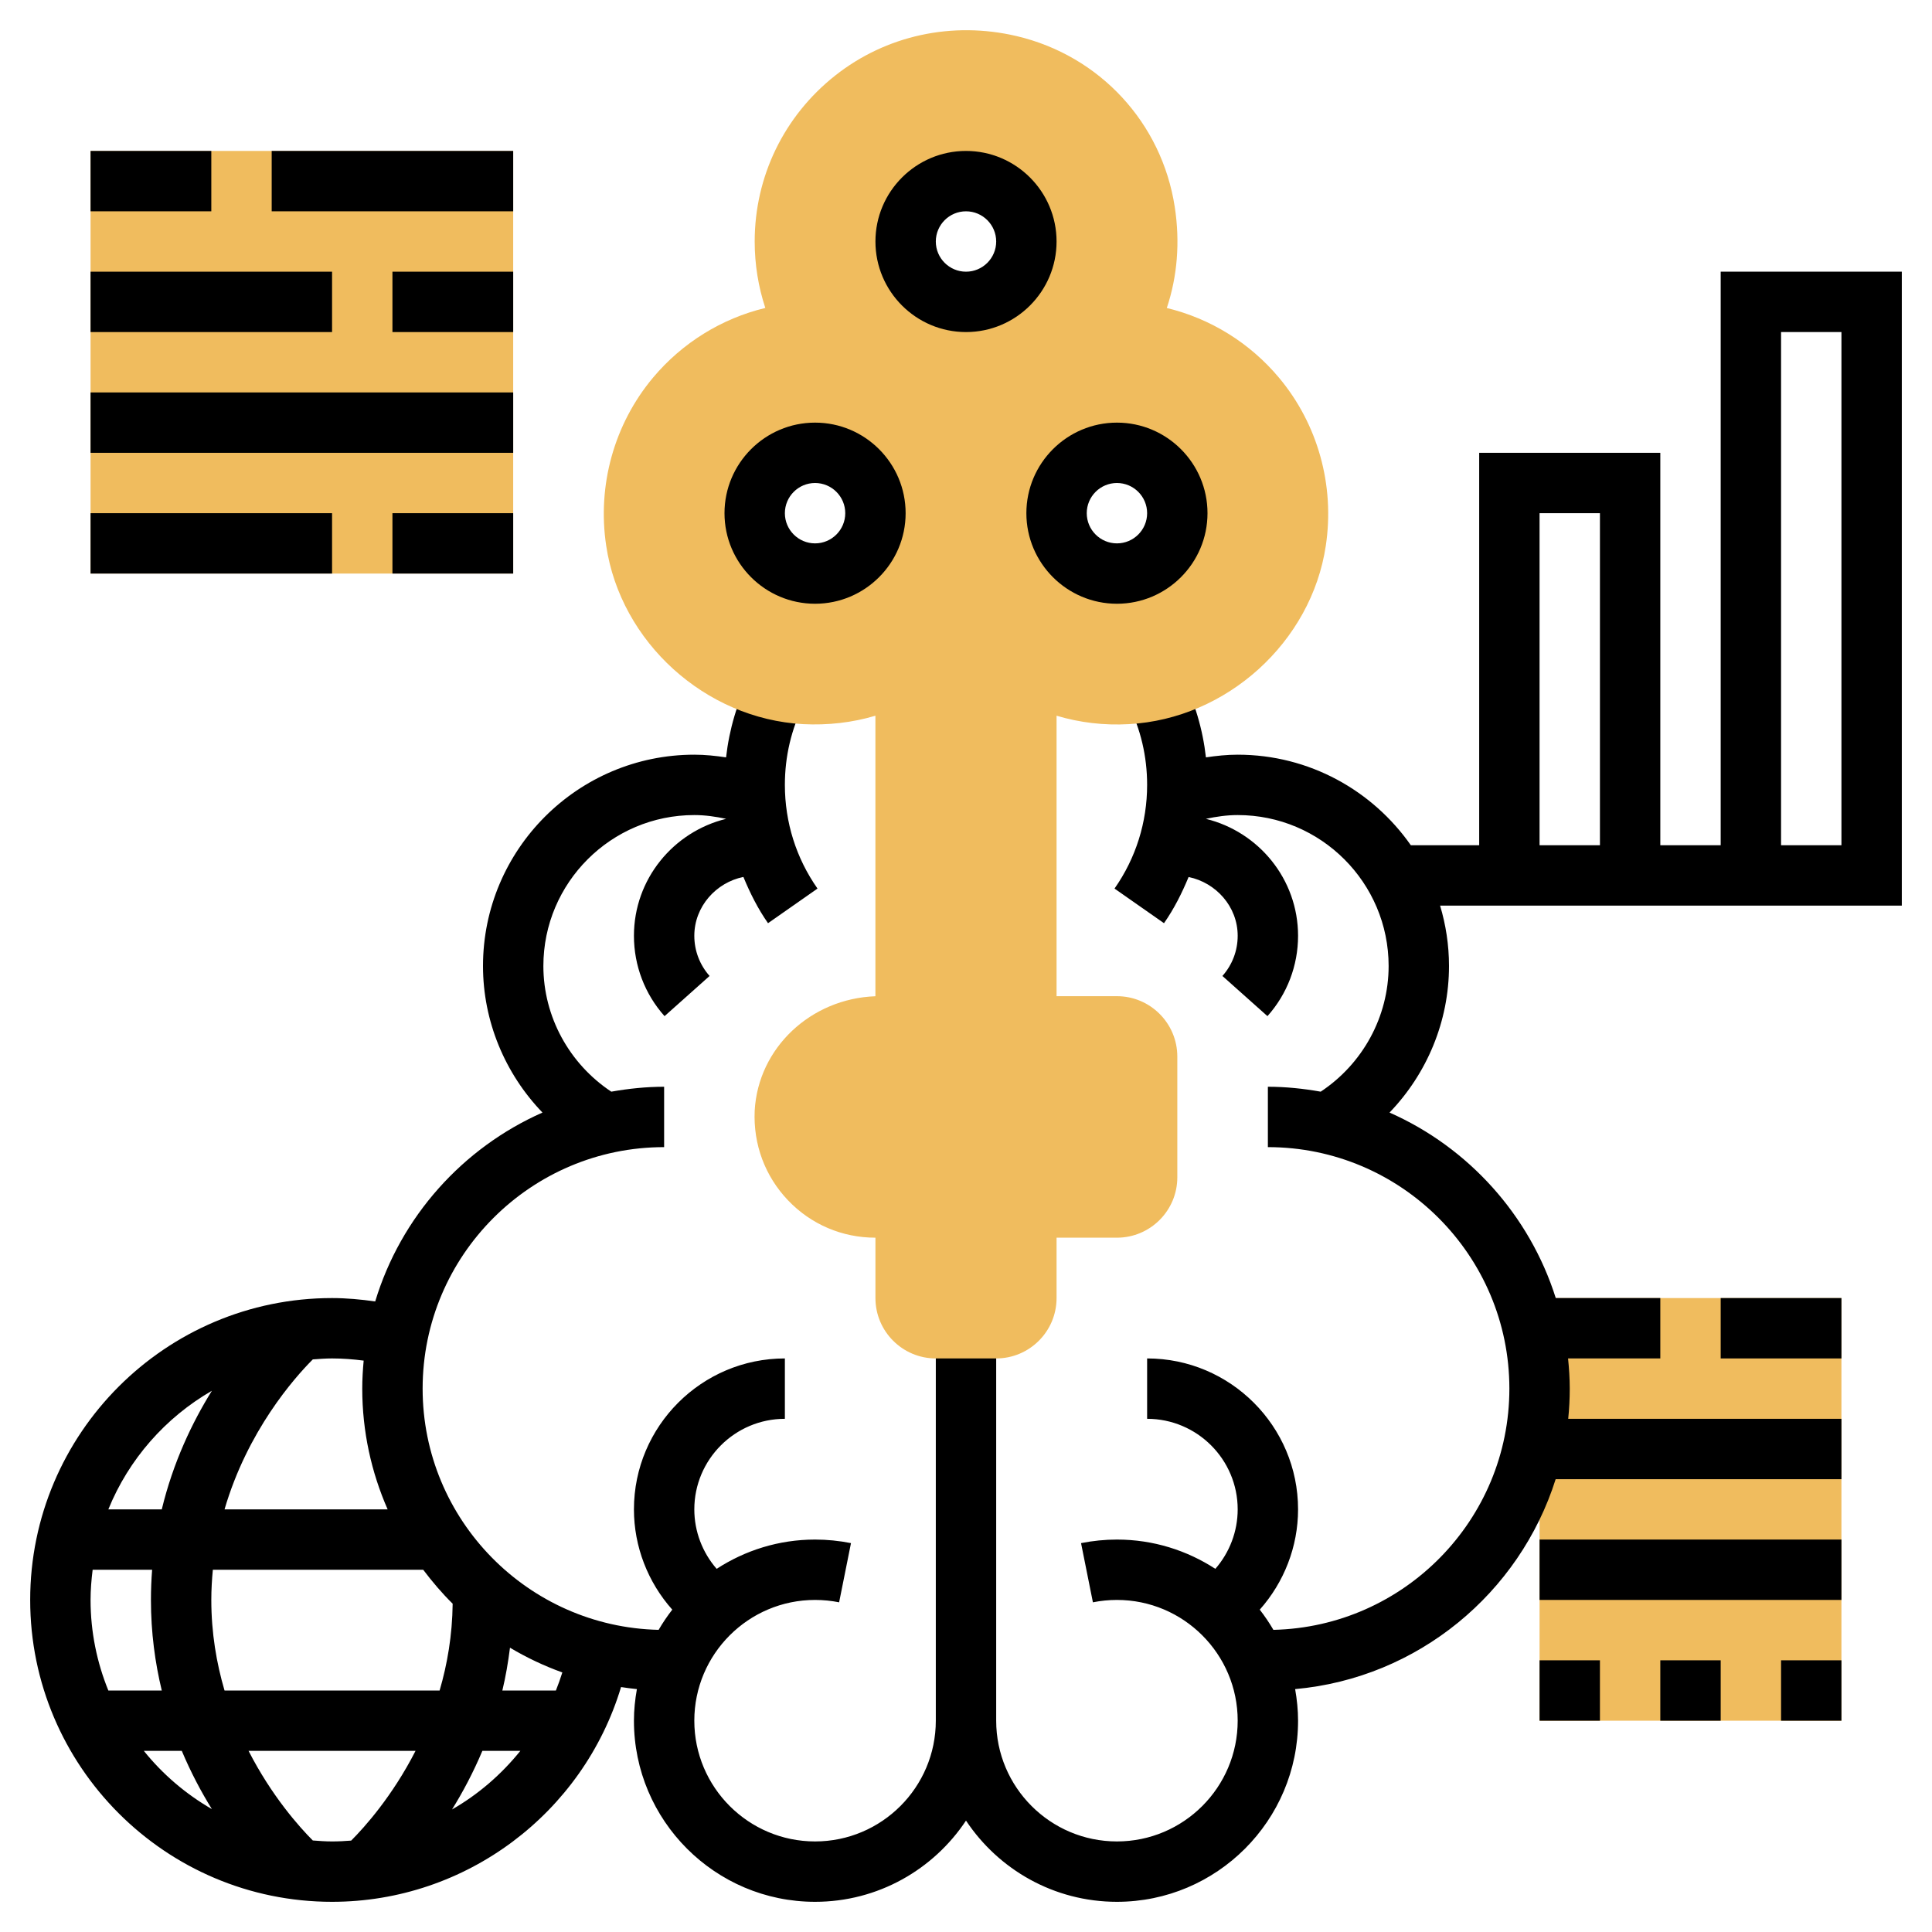 <svg id="_x33_0" enable-background="new 0 0 64 64" height="512" viewBox="0 0 64 64" width="512" xmlns="http://www.w3.org/2000/svg"><g><path d="m51 43h10v14h-10z" fill="#f0bc5e"/><path d="m3 5h14v14h-14z" fill="#f0bc5e"/><g><path d="m3 9h8v2h-8z"/></g><g><path d="m13 9h4v2h-4z"/></g><g><path d="m3 13h14v2h-14z"/></g><g><path d="m3 5h4v2h-4z"/></g><g><path d="m9 5h8v2h-8z"/></g><g><path d="m51 55h2v2h-2z"/></g><g><path d="m55 55h2v2h-2z"/></g><g><path d="m59 55h2v2h-2z"/></g><g><path d="m51 51h10v2h-10z"/></g><path d="m63 9h-6v19h-2v-13h-6v13h-2.264c-1.267-1.811-3.364-3-5.736-3-.355 0-.705.037-1.052.089-.105-.931-.369-1.826-.794-2.672l-1.787.896c.42.838.633 1.743.633 2.687 0 1.238-.373 2.426-1.08 3.435l1.639 1.147c.336-.48.594-.998.815-1.53.905.186 1.626.977 1.626 1.948 0 .492-.18.964-.506 1.33l1.492 1.331c.655-.733 1.014-1.678 1.014-2.661 0-1.878-1.306-3.447-3.054-3.875.345-.074.696-.125 1.054-.125 2.757 0 5 2.243 5 5 0 1.68-.859 3.241-2.25 4.163-.569-.101-1.152-.163-1.75-.163v2c4.411 0 8 3.589 8 8 0 4.349-3.491 7.892-7.817 7.991-.136-.233-.287-.457-.452-.669.806-.907 1.269-2.087 1.269-3.322 0-2.757-2.243-5-5-5v2c1.654 0 3 1.346 3 3 0 .73-.269 1.429-.74 1.97-.94-.611-2.058-.97-3.26-.97-.398 0-.799.04-1.189.118l.393 1.961c.261-.053.529-.079.796-.079 2.206 0 4 1.794 4 4s-1.794 4-4 4-4-1.794-4-4v-13h-2v13c0 2.206-1.794 4-4 4s-4-1.794-4-4 1.794-4 4-4c.267 0 .535.026.797.079l.393-1.961c-.391-.078-.792-.118-1.19-.118-1.202 0-2.32.359-3.26.97-.471-.541-.74-1.24-.74-1.97 0-1.654 1.346-3 3-3v-2c-2.757 0-5 2.243-5 5 0 1.235.463 2.415 1.27 3.322-.165.212-.316.435-.452.669-4.327-.099-7.818-3.642-7.818-7.991 0-4.411 3.589-8 8-8v-2c-.598 0-1.181.062-1.75.163-1.391-.922-2.25-2.483-2.25-4.163 0-2.757 2.243-5 5-5 .358 0 .709.051 1.054.125-1.748.428-3.054 1.997-3.054 3.875 0 .983.359 1.928 1.014 2.661l1.492-1.331c-.326-.366-.506-.838-.506-1.33 0-.971.722-1.767 1.626-1.95.221.533.479 1.052.816 1.532l1.639-1.147c-.708-1.009-1.081-2.197-1.081-3.435 0-.944.213-1.849.633-2.687l-1.787-.896c-.425.846-.689 1.742-.794 2.672-.347-.052-.697-.089-1.052-.089-3.859 0-7 3.14-7 7 0 1.833.729 3.566 1.97 4.855-2.647 1.171-4.694 3.454-5.541 6.257-.473-.067-.949-.112-1.429-.112-5.514 0-10 4.486-10 10s4.486 10 10 10c4.44 0 8.317-2.94 9.573-7.114.174.025.348.052.525.068-.061.341-.098.689-.098 1.046 0 3.309 2.691 6 6 6 2.086 0 3.924-1.071 5-2.69 1.076 1.62 2.914 2.69 5 2.69 3.309 0 6-2.691 6-6 0-.357-.037-.705-.097-1.046 4.069-.366 7.438-3.181 8.63-6.954h9.467v-2h-9.051c.033-.329.051-.662.051-1s-.023-.67-.056-1h3.056v-2h-3.463c-.869-2.75-2.896-4.99-5.507-6.145 1.241-1.289 1.97-3.022 1.97-4.855 0-.695-.105-1.366-.295-2h15.295zm-52.638 36.032c.211-.016.423-.032.638-.032.351 0 .7.027 1.047.072-.028.306-.047.615-.047.928 0 1.422.303 2.774.841 4h-5.403c.759-2.595 2.301-4.344 2.924-4.968zm-3.343 1.039c-.652 1.049-1.282 2.365-1.66 3.929h-1.77c.675-1.661 1.891-3.041 3.43-3.929zm-3.43 9.929c-.377-.927-.589-1.939-.589-3 0-.339.028-.672.069-1h1.97c-.025.326-.039.659-.039 1 0 1.081.137 2.081.359 3zm1.176 2h1.257c.303.719.645 1.363.997 1.929-.866-.5-1.631-1.154-2.254-1.929zm6.868 2.972c-.209.017-.42.028-.633.028-.215 0-.427-.016-.638-.032-.446-.447-1.362-1.471-2.128-2.968h5.531c-.768 1.502-1.688 2.528-2.132 2.972zm-4.195-4.972c-.265-.903-.438-1.904-.438-3 0-.343.02-.675.051-1h6.968c.3.397.622.776.976 1.125-.012 1.047-.178 2.007-.432 2.875zm7.536 3.941c.354-.568.699-1.217 1.005-1.941h1.258c-.629.781-1.394 1.443-2.263 1.941zm3.441-3.941h-1.774c.109-.451.191-.927.253-1.418.547.327 1.126.601 1.734.82-.065.203-.134.403-.213.598zm34.585-28h-2v-11h2zm8 0h-2v-17h2z"/><g><path d="m57 43h4v2h-4z"/></g><g><path d="m3 17h8v2h-8z"/></g><g><path d="m13 17h4v2h-4z"/></g><path d="m42.371 12.515c-.97-1.16-2.278-1.964-3.719-2.312.351-1.053.442-2.189.263-3.35-.429-2.789-2.486-5.01-5.24-5.658-2.134-.5-4.326-.024-6.014 1.312-1.691 1.34-2.661 3.342-2.661 5.493 0 .756.12 1.499.352 2.201-1.442.348-2.752 1.153-3.723 2.313-1.284 1.536-1.849 3.564-1.548 5.563.477 3.194 3.281 5.736 6.522 5.911.815.042 1.627-.049 2.396-.279v9.293c-2.142.078-3.884 1.711-3.999 3.791-.051 1.115.342 2.17 1.105 2.97.762.798 1.791 1.237 2.895 1.237v2c0 1.103.897 2 2 2h2c1.103 0 2-.897 2-2v-2h2c1.103 0 2-.897 2-2v-4c0-1.103-.897-2-2-2h-2v-9.291c.77.23 1.581.326 2.394.279 3.244-.175 6.049-2.717 6.525-5.91.301-1.999-.264-4.028-1.548-5.563zm-15.371 6.485c-1.1 0-2-.9-2-2s.9-2 2-2 2 .9 2 2-.9 2-2 2zm5-9c-1.1 0-2-.9-2-2s.9-2 2-2 2 .9 2 2-.9 2-2 2zm5 9c-1.1 0-2-.9-2-2s.9-2 2-2 2 .9 2 2-.9 2-2 2z" fill="#f0bc5e"/><g><path d="m37 20c-1.654 0-3-1.346-3-3s1.346-3 3-3 3 1.346 3 3-1.346 3-3 3zm0-4c-.552 0-1 .449-1 1s.448 1 1 1 1-.449 1-1-.448-1-1-1z"/></g><g><path d="m27 20c-1.654 0-3-1.346-3-3s1.346-3 3-3 3 1.346 3 3-1.346 3-3 3zm0-4c-.552 0-1 .449-1 1s.448 1 1 1 1-.449 1-1-.448-1-1-1z"/></g><g><path d="m32 11c-1.654 0-3-1.346-3-3s1.346-3 3-3 3 1.346 3 3-1.346 3-3 3zm0-4c-.552 0-1 .449-1 1s.448 1 1 1 1-.449 1-1-.448-1-1-1z"/></g></g></svg>